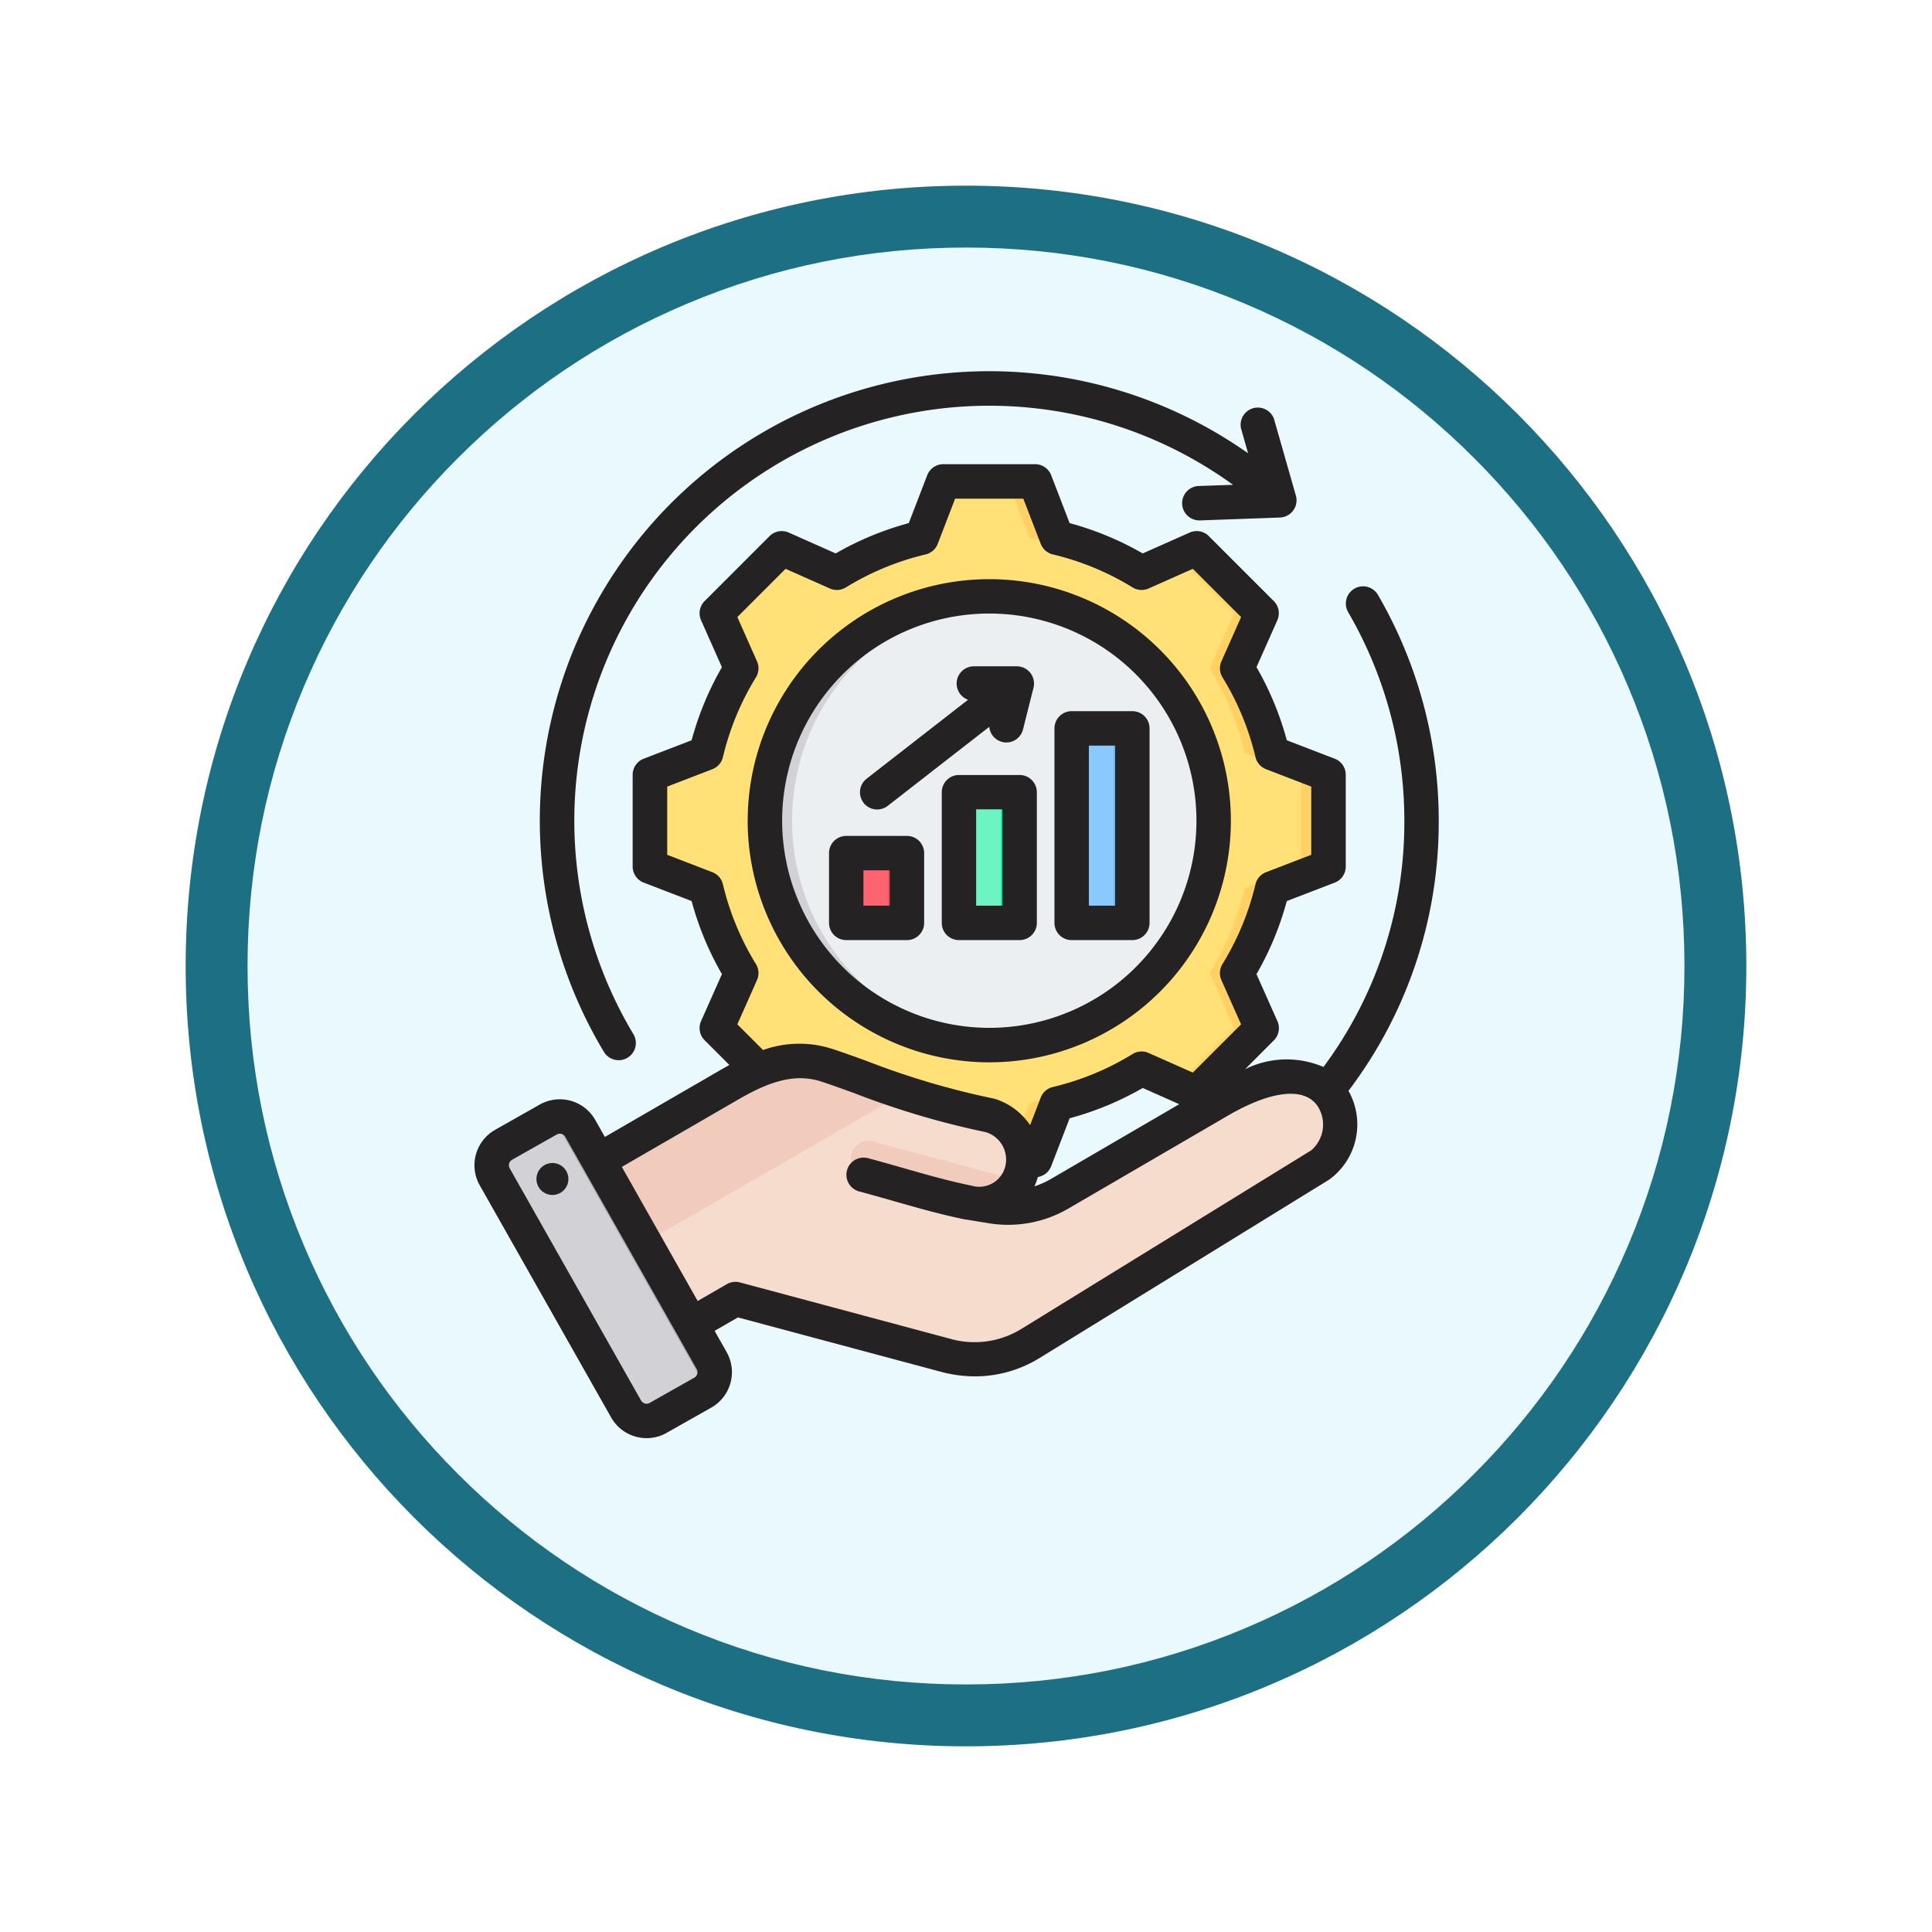 <svg xmlns="http://www.w3.org/2000/svg" xmlns:xlink="http://www.w3.org/1999/xlink" width="93.656" height="93.656" viewBox="0 0 93.656 93.656">
  <defs>
    <filter id="Trazado_982547" x="0" y="0" width="93.656" height="93.656" filterUnits="userSpaceOnUse">
      <feOffset dy="3" input="SourceAlpha"/>
      <feGaussianBlur stdDeviation="3" result="blur"/>
      <feFlood flood-opacity="0.161"/>
      <feComposite operator="in" in2="blur"/>
      <feComposite in="SourceGraphic"/>
    </filter>
  </defs>
  <g id="Grupo_1181676" data-name="Grupo 1181676" transform="translate(-827 -1233)">
    <g id="Grupo_1180315" data-name="Grupo 1180315" transform="translate(-3.461 -6557)">
      <g id="Grupo_1180312" data-name="Grupo 1180312">
        <g id="Grupo_1174895" data-name="Grupo 1174895" transform="translate(641.291 2507.168)">
          <g id="Grupo_1172067" data-name="Grupo 1172067" transform="translate(198.17 5288.832)">
            <g id="Grupo_1164308" data-name="Grupo 1164308" transform="translate(0 0)">
              <g id="Grupo_1163948" data-name="Grupo 1163948" transform="translate(0)">
                <g id="Grupo_1158168" data-name="Grupo 1158168" transform="translate(0)">
                  <g id="Grupo_1152576" data-name="Grupo 1152576">
                    <g id="Grupo_1148633" data-name="Grupo 1148633">
                      <g id="Grupo_1148525" data-name="Grupo 1148525">
                        <g transform="matrix(1, 0, 0, 1, -9, -6)" filter="url(#Trazado_982547)">
                          <g id="Trazado_982547-2" data-name="Trazado 982547" transform="translate(9 6)" fill="#e9f9fd">
                            <path d="M 37.828 74.156 C 32.923 74.156 28.166 73.196 23.688 71.302 C 19.362 69.472 15.477 66.853 12.14 63.516 C 8.803 60.179 6.184 56.294 4.354 51.968 C 2.46 47.49 1.5 42.733 1.5 37.828 C 1.5 32.923 2.46 28.166 4.354 23.688 C 6.184 19.362 8.803 15.477 12.14 12.14 C 15.477 8.803 19.362 6.184 23.688 4.354 C 28.166 2.46 32.923 1.5 37.828 1.5 C 42.733 1.5 47.49 2.46 51.968 4.354 C 56.294 6.184 60.179 8.803 63.516 12.14 C 66.853 15.477 69.472 19.362 71.302 23.688 C 73.196 28.166 74.156 32.923 74.156 37.828 C 74.156 42.733 73.196 47.49 71.302 51.968 C 69.472 56.294 66.853 60.179 63.516 63.516 C 60.179 66.853 56.294 69.472 51.968 71.302 C 47.49 73.196 42.733 74.156 37.828 74.156 Z" stroke="none"/>
                            <path d="M 37.828 3 C 33.125 3 28.564 3.92 24.272 5.736 C 20.125 7.49 16.4 10.001 13.201 13.201 C 10.001 16.4 7.49 20.125 5.736 24.272 C 3.92 28.564 3 33.125 3 37.828 C 3 42.531 3.92 47.092 5.736 51.384 C 7.49 55.531 10.001 59.256 13.201 62.455 C 16.4 65.655 20.125 68.167 24.272 69.921 C 28.564 71.736 33.125 72.656 37.828 72.656 C 42.531 72.656 47.092 71.736 51.384 69.921 C 55.531 68.167 59.256 65.655 62.455 62.455 C 65.655 59.256 68.167 55.531 69.921 51.384 C 71.736 47.092 72.656 42.531 72.656 37.828 C 72.656 33.125 71.736 28.564 69.921 24.272 C 68.167 20.125 65.655 16.4 62.455 13.201 C 59.256 10.001 55.531 7.49 51.384 5.736 C 47.092 3.92 42.531 3 37.828 3 M 37.828 0 C 58.72 0 75.656 16.936 75.656 37.828 C 75.656 58.72 58.72 75.656 37.828 75.656 C 16.936 75.656 0 58.72 0 37.828 C 0 16.936 16.936 0 37.828 0 Z" stroke="none" fill="#1d7083"/>
                          </g>
                        </g>
                      </g>
                    </g>
                  </g>
                </g>
              </g>
            </g>
          </g>
        </g>
      </g>
    </g>
    <g id="administracion-de-empresas" transform="translate(818.144 1243.003)">
      <g id="Grupo_1181675" data-name="Grupo 1181675" transform="translate(32.691 13.332)">
        <g id="Grupo_1181672" data-name="Grupo 1181672" transform="translate(7.673 0)">
          <path id="Trazado_1041426" data-name="Trazado 1041426" d="M133.177,61.886a14.04,14.04,0,0,1,4.111,1.7l2.671-1.186,3.148,3.148-1.186,2.67a14.037,14.037,0,0,1,1.7,4.112l2.725,1.049v4.452l-2.726,1.049a14.041,14.041,0,0,1-1.7,4.111l1.186,2.671-3.148,3.148-2.67-1.186a14.037,14.037,0,0,1-4.112,1.7l-1.049,2.725h-4.452l-1.049-2.726a14.04,14.04,0,0,1-4.111-1.7l-2.671,1.186L116.7,85.666,117.883,83a14.037,14.037,0,0,1-1.7-4.112l-2.725-1.049V73.383l2.726-1.049a14.035,14.035,0,0,1,1.7-4.111L116.7,65.552l3.148-3.148,2.671,1.186a14.039,14.039,0,0,1,4.111-1.7l1.049-2.726h4.452Z" transform="translate(-113.453 -59.16)" fill="#ffe177" fill-rule="evenodd"/>
          <path id="Trazado_1041427" data-name="Trazado 1041427" d="M173.895,87.629l-2.671,1.186-.411-.411,2.5-1.112Q173.6,87.467,173.895,87.629Zm10.661-25.742a14.04,14.04,0,0,1,4.111,1.7l-.759.337a18.517,18.517,0,0,0-4.689-2.041l-1.049-2.726h1.337Zm4.111,25.742a14.036,14.036,0,0,1-4.112,1.7l-1.049,2.725h-1.337l1.049-2.725a18.511,18.511,0,0,0,4.69-2.042ZM170.812,62.816l.411-.411,2.671,1.186q-.293.162-.578.337Zm19.6,0,.926-.411,3.148,3.148-1.186,2.67a14.037,14.037,0,0,1,1.7,4.112l2.725,1.049v4.452L195,78.885A14.041,14.041,0,0,1,193.3,83l1.186,2.671-3.148,3.148-.926-.411,2.737-2.737L191.962,83a14.038,14.038,0,0,0,1.7-4.111l2.726-1.049V73.383l-2.725-1.049a14.036,14.036,0,0,0-1.7-4.112l1.186-2.67Z" transform="translate(-164.832 -59.161)" fill="#ffd064" fill-rule="evenodd"/>
          <ellipse id="Elipse_13105" data-name="Elipse 13105" cx="10.876" cy="10.876" rx="10.876" ry="10.876" transform="translate(1.064 16.449) rotate(-45)" fill="#eceff1"/>
          <path id="Trazado_1041428" data-name="Trazado 1041428" d="M177.775,112.606a10.876,10.876,0,0,0,0,21.753c.22,0,.439-.007.656-.02a10.876,10.876,0,0,1,0-21.712C178.214,112.613,178,112.606,177.775,112.606Z" transform="translate(-161.326 -107.033)" fill="#d1d1d6" fill-rule="evenodd"/>
        </g>
        <g id="Grupo_1181673" data-name="Grupo 1181673" transform="translate(0 28.094)">
          <path id="Trazado_1041429" data-name="Trazado 1041429" d="M66.853,334.416l8.033-4.654c1.508-.874,3.041-1.493,4.7-.955a56.5,56.5,0,0,0,7.941,2.441,2.231,2.231,0,0,1,1.543,2.673,2.16,2.16,0,0,1-2.673,1.544l1.076.172a5.008,5.008,0,0,0,3.443-.6l7.724-4.5c6-3.5,6.886,1.883,4.89,3.112l-14.017,8.631a5.14,5.14,0,0,1-4.162.587l-10.167-2.724-3.765,2.174a1.521,1.521,0,0,1-2.073-.556L66.3,336.489A1.521,1.521,0,0,1,66.853,334.416Z" transform="translate(-63.361 -328.606)" fill="#f6dccd" fill-rule="evenodd"/>
          <path id="Trazado_1041430" data-name="Trazado 1041430" d="M215.063,367.718a2.2,2.2,0,0,1-2.49,1.063c-1.665-.44-3.329-.892-4.993-1.338a.835.835,0,1,1,.432-1.614Z" transform="translate(-189.537 -361.922)" fill="#f1cbbc" fill-rule="evenodd"/>
          <path id="Trazado_1041431" data-name="Trazado 1041431" d="M66.853,334.416l8.034-4.654c1.508-.874,3.041-1.493,4.7-.955.988.321,2.312.838,3.8,1.335l-15.562,8.985L66.3,336.488A1.521,1.521,0,0,1,66.853,334.416Z" transform="translate(-63.361 -328.606)" fill="#f1cbbc" fill-rule="evenodd"/>
          <path id="Trazado_1041432" data-name="Trazado 1041432" d="M44.15,355.068l6.371,11.257a1.141,1.141,0,0,1-.43,1.55L47.925,369.1a1.141,1.141,0,0,1-1.55-.43L40,357.415a1.14,1.14,0,0,1,.43-1.55l2.167-1.226A1.141,1.141,0,0,1,44.15,355.068Z" transform="translate(-39.857 -351.793)" fill="#d1d1d6" fill-rule="evenodd"/>
          <path id="Trazado_1041433" data-name="Trazado 1041433" d="M73.005,362.8l1.128,1.993,1.115,1.97a1.141,1.141,0,0,1-.426,1.548l.774-.438a1.14,1.14,0,0,0,.43-1.55l-1.119-1.977-2.247-3.97-2.249-3.974-.756-1.337a1.142,1.142,0,0,0-1.324-.527l1.31,2.314,2.247,3.97,1.119,1.977Z" transform="translate(-65.361 -351.793)" fill="#b1b1b5" fill-rule="evenodd"/>
        </g>
        <g id="Grupo_1181674" data-name="Grupo 1181674" transform="translate(17.187 11.974)">
          <path id="Trazado_1041434" data-name="Trazado 1041434" d="M205.325,232h1.691a.627.627,0,0,1,.626.626v2.131a.627.627,0,0,1-.626.626h-1.691a.627.627,0,0,1-.626-.626v-2.131A.627.627,0,0,1,205.325,232Z" transform="translate(-204.699 -225.951)" fill="#fe646f" fill-rule="evenodd"/>
          <path id="Trazado_1041435" data-name="Trazado 1041435" d="M218.261,232h.9a.627.627,0,0,1,.626.626v2.131a.627.627,0,0,1-.626.626h-.9a.627.627,0,0,0,.626-.626v-2.131A.627.627,0,0,0,218.261,232Z" transform="translate(-216.847 -225.951)" fill="#fd4755" fill-rule="evenodd"/>
          <path id="Trazado_1041436" data-name="Trazado 1041436" d="M257.731,203.63h1.691a.627.627,0,0,1,.626.626v5.088a.627.627,0,0,1-.626.626h-1.691a.627.627,0,0,1-.626-.626v-5.088A.627.627,0,0,1,257.731,203.63Z" transform="translate(-251.641 -200.541)" fill="#6cf5c2" fill-rule="evenodd"/>
          <path id="Trazado_1041437" data-name="Trazado 1041437" d="M270.666,203.63h.9a.627.627,0,0,1,.626.626v5.088a.627.627,0,0,1-.626.626h-.9a.627.627,0,0,0,.626-.626v-5.088A.627.627,0,0,0,270.666,203.63Z" transform="translate(-263.788 -200.541)" fill="#00e499" fill-rule="evenodd"/>
          <path id="Trazado_1041438" data-name="Trazado 1041438" d="M310.136,174.005h1.691a.627.627,0,0,1,.626.626v8.177a.627.627,0,0,1-.626.626h-1.691a.627.627,0,0,1-.626-.626v-8.177A.627.627,0,0,1,310.136,174.005Z" transform="translate(-298.582 -174.005)" fill="#8ac9fe" fill-rule="evenodd"/>
          <path id="Trazado_1041439" data-name="Trazado 1041439" d="M323.072,174.005h.9a.627.627,0,0,1,.626.626v8.177a.627.627,0,0,1-.626.626h-.9a.627.627,0,0,0,.626-.626v-8.177A.627.627,0,0,0,323.072,174.005Z" transform="translate(-310.73 -174.005)" fill="#60b7ff" fill-rule="evenodd"/>
        </g>
      </g>
      <path id="Trazado_1041440" data-name="Trazado 1041440" d="M61.64,33.9h1.274V26.14H61.64Zm-1.668.834V25.306a.834.834,0,0,1,.834-.834h2.942a.834.834,0,0,1,.834.834v9.429a.834.834,0,0,1-.834.834H60.806A.834.834,0,0,1,59.972,34.735Zm-2.523-5.505H56.176V33.9h1.273Zm1.669-.834v6.34a.834.834,0,0,1-.834.834H55.343a.834.834,0,0,1-.834-.834V28.4a.835.835,0,0,1,.834-.834h2.941A.835.835,0,0,1,59.118,28.4ZM50.712,33.9h1.274V32.187H50.712Zm-.834,1.669a.834.834,0,0,1-.834-.834V31.353a.834.834,0,0,1,.834-.834h2.943a.834.834,0,0,1,.834.834v3.382a.834.834,0,0,1-.834.834Zm1.5-6.331a.834.834,0,0,1-.512-1.492l4.919-3.828a.834.834,0,0,1,.277-1.62h0l2.087,0a.834.834,0,0,1,.807,1.038l-.509,2.023a.834.834,0,0,1-.808.631.811.811,0,0,1-.2-.026.833.833,0,0,1-.627-.733l-4.919,3.828A.832.832,0,0,1,51.374,29.238ZM35.523,46.384a.774.774,0,1,0,.878.654A.774.774,0,0,0,35.523,46.384Zm11.248-16.6A10.042,10.042,0,1,1,56.812,39.823,10.054,10.054,0,0,1,46.771,29.781Zm-1.669,0a11.711,11.711,0,1,1,11.71,11.711A11.723,11.723,0,0,1,45.1,29.781ZM72.764,43.674c-.6-1-2.232-.845-4.376.4l-7.725,4.5a5.813,5.813,0,0,1-4,.7l-.96-.156-.017,0-.017,0c-1.205-.246-2.321-.565-3.5-.9-.536-.153-1.091-.312-1.656-.463a.834.834,0,1,1,.432-1.611c.578.155,1.14.315,1.683.47,1.138.325,2.212.632,3.342.864a1.3,1.3,0,0,0,1.621-.951,1.388,1.388,0,0,0-.948-1.648,40.2,40.2,0,0,1-6.357-1.884c-.626-.226-1.166-.422-1.634-.573-1.406-.456-2.764.155-4.023.884L39,46.564l3.676,6.5,1.416-.817a.831.831,0,0,1,.633-.083l10.168,2.725a4.323,4.323,0,0,0,3.509-.492L72.421,45.76A1.645,1.645,0,0,0,72.764,43.674ZM42.63,56.366a.306.306,0,0,1-.114.413l-2.168,1.227a.3.3,0,0,1-.23.027.305.305,0,0,1-.184-.141L33.564,46.632a.307.307,0,0,1,.114-.413l2.168-1.226a.293.293,0,0,1,.146-.039.334.334,0,0,1,.084.011.3.3,0,0,1,.183.142ZM45.848,40.9,44.6,39.653l.953-2.147a.836.836,0,0,0-.053-.776,13.189,13.189,0,0,1-1.6-3.867.832.832,0,0,0-.511-.585L41.2,31.434V28.128l2.192-.844A.832.832,0,0,0,43.9,26.7a13.2,13.2,0,0,1,1.6-3.867.832.832,0,0,0,.053-.776L44.6,19.909l2.338-2.338,2.148.954a.834.834,0,0,0,.775-.052,13.189,13.189,0,0,1,3.866-1.6.834.834,0,0,0,.586-.512l.844-2.191h3.306l.844,2.191a.835.835,0,0,0,.586.512,13.19,13.19,0,0,1,3.866,1.6.833.833,0,0,0,.775.052l2.148-.954,2.338,2.338-.954,2.147a.836.836,0,0,0,.052.776,13.191,13.191,0,0,1,1.6,3.868.833.833,0,0,0,.511.585l2.192.843v3.307l-2.192.844a.833.833,0,0,0-.512.585,13.189,13.189,0,0,1-1.6,3.867.833.833,0,0,0-.052.776l.954,2.148-2.338,2.338-2.147-.953a.832.832,0,0,0-.775.052,13.188,13.188,0,0,1-3.869,1.6.835.835,0,0,0-.584.512l-.515,1.338a3.2,3.2,0,0,0-1.684-1.269A.777.777,0,0,0,57,43.246a38.557,38.557,0,0,1-6.147-1.823c-.613-.222-1.193-.431-1.686-.591a5.217,5.217,0,0,0-3.321.066ZM59,47.507a3.189,3.189,0,0,0,.169-.454.833.833,0,0,0,.644-.523l.895-2.323a14.858,14.858,0,0,0,3.544-1.469l1.769.786-6.2,3.613a4.2,4.2,0,0,1-.82.371Zm15.221-4.636a3.307,3.307,0,0,1-.93,4.309L59.277,55.812a5.965,5.965,0,0,1-3.154.906,6.416,6.416,0,0,1-1.662-.224L44.627,53.86l-1.129.652.584,1.033a1.973,1.973,0,0,1-.745,2.687L41.17,59.457a1.954,1.954,0,0,1-.965.256,2,2,0,0,1-.532-.073,1.964,1.964,0,0,1-1.19-.928L32.111,47.454a1.974,1.974,0,0,1,.744-2.686l2.168-1.227a1.976,1.976,0,0,1,2.687.744l.468.827,5.617-3.252c.138-.079.278-.158.419-.236l-1.2-1.2a.833.833,0,0,1-.173-.928l1.011-2.276a14.788,14.788,0,0,1-1.469-3.544l-2.323-.894a.833.833,0,0,1-.535-.778V27.555a.833.833,0,0,1,.535-.778l2.323-.894a14.827,14.827,0,0,1,1.469-3.543l-1.011-2.277a.833.833,0,0,1,.173-.928l3.148-3.149a.836.836,0,0,1,.929-.172l2.276,1.011a14.854,14.854,0,0,1,3.543-1.469l.895-2.323a.834.834,0,0,1,.778-.534h4.451a.835.835,0,0,1,.779.534l.895,2.323a14.857,14.857,0,0,1,3.543,1.469l2.276-1.011a.836.836,0,0,1,.929.172l3.148,3.148a.835.835,0,0,1,.173.928l-1.011,2.276a14.788,14.788,0,0,1,1.469,3.544l2.323.894a.834.834,0,0,1,.535.778v4.452a.834.834,0,0,1-.535.778l-2.323.894a14.833,14.833,0,0,1-1.469,3.543L70.781,39.5a.834.834,0,0,1-.173.928l-1.395,1.4a4.52,4.52,0,0,1,3.8-.108,19.884,19.884,0,0,0,3.92-11.934,20.092,20.092,0,0,0-2.722-10.112.834.834,0,0,1,1.442-.84A21.774,21.774,0,0,1,78.6,29.781a21.538,21.538,0,0,1-4.371,13.09Zm-36.1-1.9a21.784,21.784,0,0,1,31.238-29l-.344-1.207a.834.834,0,0,1,1.6-.458l1.06,3.717a.835.835,0,0,1-.772,1.062l-3.862.139h-.031a.834.834,0,0,1-.029-1.668L68.63,13.5A20.118,20.118,0,0,0,39.552,40.114a.834.834,0,1,1-1.43.858Z" transform="translate(0 0)" fill="#242222" fill-rule="evenodd"/>
    </g>
  </g>
</svg>
